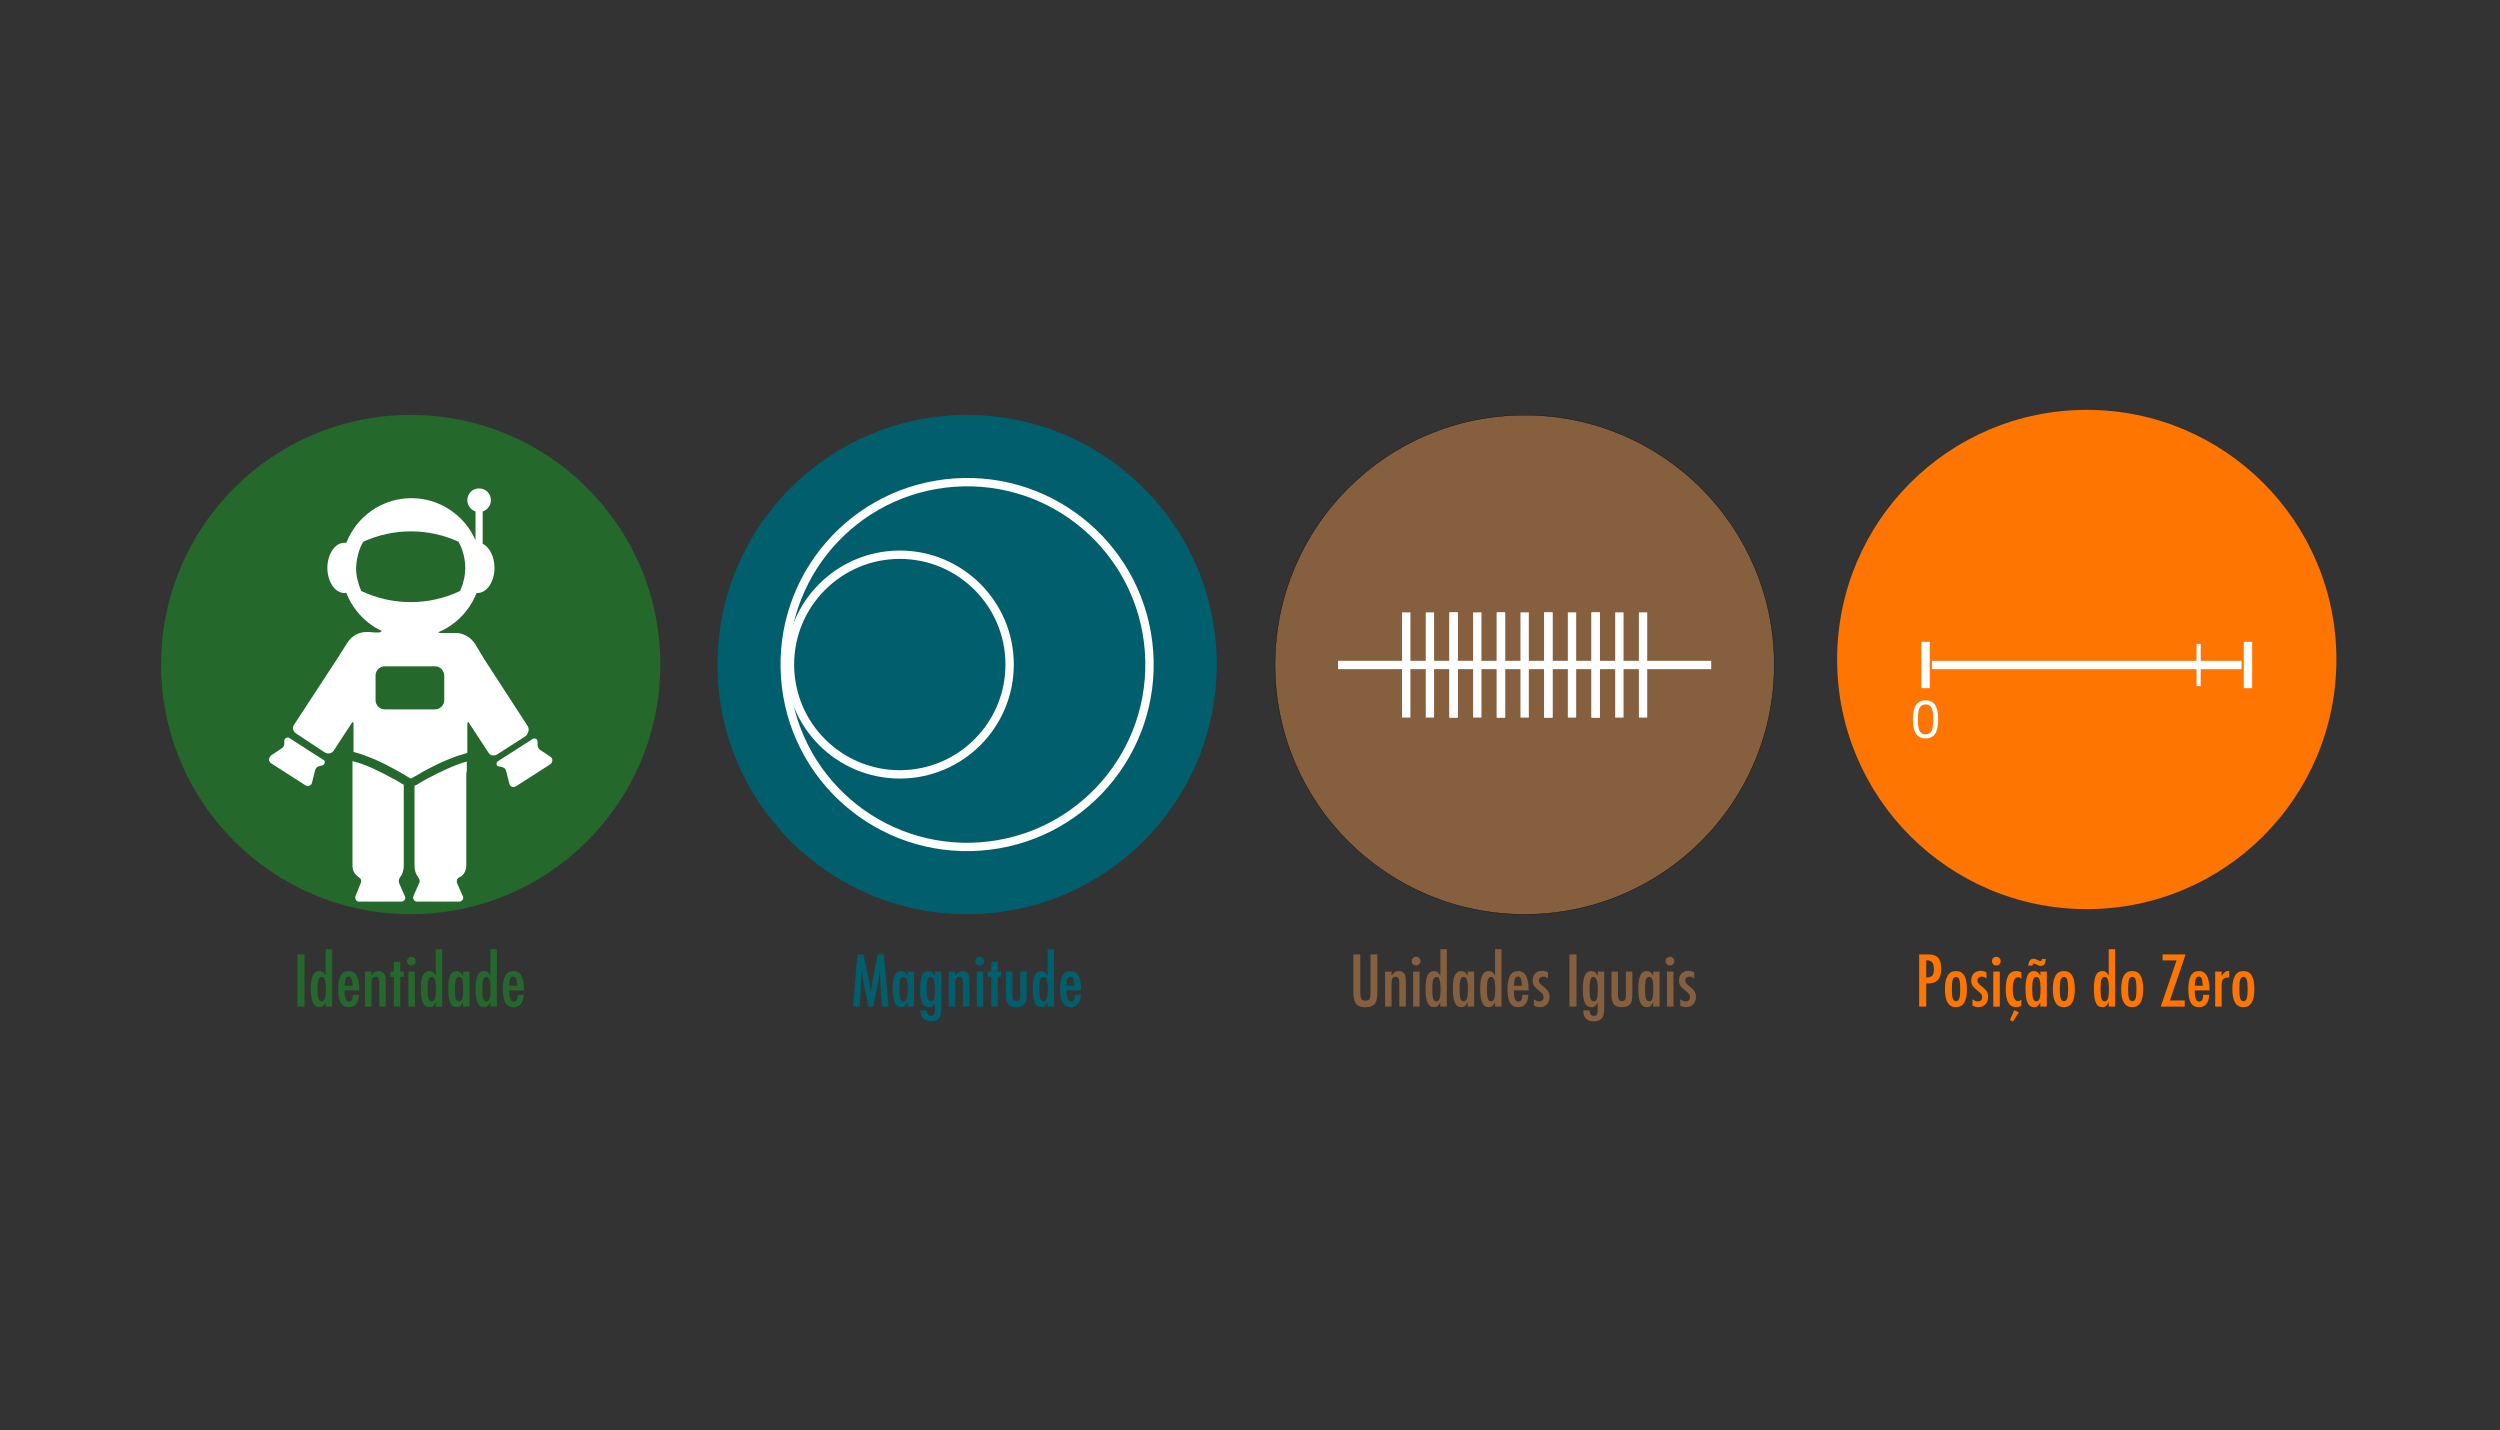 <?xml version="1.0" encoding="utf-8" ?>	<!-- Generator: Assembly 2.4 - http://assemblyapp.co -->	<svg version="1.1" xmlns="http://www.w3.org/2000/svg" xmlns:xlink="http://www.w3.org/1999/xlink" width="500.00" height="286.00" viewBox="0 0 500.0 286.0"><rect x="0" y="0" width="500.0" height="286.0" fill="#333333" stroke="none"/>		<g id="document" transform="scale(1.67 1.67) translate(149.549 85.714)">			<g>				<path d="M100.363,23.163 C116.884,23.163 130.258,9.789 130.258,-6.732 C130.258,-23.253 116.884,-36.627 100.363,-36.627 C83.842,-36.627 70.468,-23.253 70.468,-6.732 C70.468,9.789 83.842,23.163 100.363,23.163 Z " fill="#ff7502" fill-opacity="1.00" />				<path d="M-33.727,23.768 C-17.206,23.768 -3.832,10.394 -3.832,-6.127 C-3.832,-22.648 -17.206,-36.022 -33.727,-36.022 C-50.248,-36.022 -63.623,-22.648 -63.623,-6.127 C-63.623,10.394 -50.248,23.768 -33.727,23.768 Z " fill="#015e6c" fill-opacity="1.00" />				<path d="M-100.363,23.768 C-83.842,23.768 -70.468,10.394 -70.468,-6.127 C-70.468,-22.648 -83.842,-36.022 -100.363,-36.022 C-116.884,-36.022 -130.258,-22.648 -130.258,-6.127 C-130.258,10.394 -116.884,23.768 -100.363,23.768 Z " fill="#24682c" fill-opacity="1.00" />				<path d="M-86.339,1.267 L-91.557,-6.775 L-92.662,-8.617 C-93.153,-9.354 -93.951,-9.845 -94.811,-9.906 C-94.872,-9.906 -94.934,-9.906 -94.934,-9.906 L-96.837,-9.906 C-97.021,-9.906 -97.205,-10.09 -97.205,-10.274 L-97.205,-10.704 C-97.205,-10.766 -97.205,-10.827 -97.205,-10.888 L-103.774,-10.888 C-103.774,-10.888 -103.774,-10.888 -103.774,-10.827 L-103.774,-10.336 C-103.774,-10.152 -103.958,-9.968 -104.142,-9.968 L-104.634,-9.968 C-104.879,-9.968 -105.125,-10.029 -105.37,-10.029 C-105.432,-10.029 -105.554,-10.029 -105.616,-10.029 C-106.537,-10.029 -107.396,-9.599 -107.949,-8.74 L-109.115,-6.898 L-114.333,1.083 C-114.579,1.451 -114.456,1.881 -114.088,2.127 L-110.65,4.398 C-110.527,4.46 -110.404,4.521 -110.22,4.521 C-109.975,4.521 -109.729,4.398 -109.606,4.214 L-107.396,0.837 C-107.396,0.776 -107.335,0.776 -107.335,0.776 C-107.273,0.776 -107.212,0.837 -107.212,0.899 L-107.212,4.337 C-106.782,4.46 -106.291,4.582 -105.861,4.766 C-104.081,5.38 -102.239,6.424 -101.073,7.099 C-100.766,7.284 -100.52,7.468 -100.336,7.529 C-100.213,7.468 -100.029,7.345 -99.784,7.222 C-98.679,6.547 -96.714,5.503 -94.811,4.828 C-94.381,4.705 -93.951,4.582 -93.583,4.46 L-93.583,0.899 C-93.583,0.837 -93.522,0.776 -93.46,0.776 C-93.399,0.776 -93.399,0.776 -93.399,0.837 L-91.066,4.398 C-90.943,4.644 -90.698,4.766 -90.452,4.766 C-90.329,4.766 -90.145,4.705 -90.022,4.644 L-86.584,2.434 C-86.216,2.065 -86.155,1.574 -86.339,1.267 Z M-96.346,-1.864 C-96.346,-1.25 -96.837,-0.759 -97.451,-0.759 L-103.467,-0.759 C-104.081,-0.759 -104.572,-1.25 -104.572,-1.864 L-104.572,-4.811 C-104.572,-5.425 -104.081,-5.916 -103.467,-5.916 L-97.451,-5.916 C-96.837,-5.916 -96.346,-5.425 -96.346,-4.749 L-96.346,-1.864 Z M-106.966,21.588 C-107.089,21.895 -106.905,22.263 -106.537,22.263 L-101.503,22.263 C-101.134,22.263 -100.889,21.895 -101.073,21.588 L-101.748,20.053 C-101.81,19.869 -101.81,19.623 -101.687,19.439 L-101.625,19.316 C-101.318,18.948 -101.196,18.457 -101.196,17.966 L-101.196,8.573 L-101.196,8.266 C-101.318,8.204 -101.503,8.082 -101.625,8.02 C-101.932,7.836 -102.239,7.652 -102.608,7.468 C-103.958,6.731 -105.739,5.81 -107.335,5.442 L-107.335,6.485 L-107.335,7.652 L-107.335,8.327 L-107.335,17.966 C-107.335,18.457 -107.151,18.887 -106.782,19.194 L-106.475,19.439 C-106.291,19.562 -106.23,19.808 -106.353,20.053 L-106.966,21.588 Z M-94.258,19.194 C-93.89,18.887 -93.706,18.395 -93.706,17.966 L-93.706,8.389 L-93.706,7.713 L-93.706,6.854 C-93.644,6.731 -93.644,6.608 -93.644,6.485 L-93.644,5.503 L-93.706,5.503 C-95.241,5.933 -96.96,6.792 -98.249,7.468 C-98.617,7.652 -98.924,7.836 -99.231,8.02 C-99.477,8.204 -99.722,8.327 -99.906,8.389 L-99.906,8.573 L-99.906,17.966 C-99.906,18.457 -99.784,18.948 -99.477,19.316 L-99.415,19.439 C-99.293,19.623 -99.231,19.869 -99.354,20.053 L-100.029,21.588 C-100.152,21.895 -99.968,22.263 -99.599,22.263 L-94.565,22.263 C-94.197,22.263 -93.951,21.895 -94.136,21.588 L-94.811,20.053 C-94.872,19.869 -94.872,19.623 -94.688,19.439 L-94.258,19.194 Z M-83.576,4.951 L-84.865,4.091 C-85.05,3.968 -85.172,3.723 -85.172,3.477 L-85.172,3.109 C-85.172,2.925 -85.295,2.741 -85.479,2.741 C-85.602,2.679 -85.725,2.741 -85.786,2.802 L-89.9,5.442 C-90.022,5.503 -90.084,5.626 -90.084,5.749 C-90.084,5.872 -90.022,6.056 -89.838,6.056 L-89.347,6.179 C-89.101,6.24 -88.979,6.424 -88.917,6.67 L-88.549,8.143 C-88.487,8.511 -88.058,8.634 -87.751,8.45 L-83.638,5.81 C-83.331,5.565 -83.331,5.135 -83.576,4.951 Z M-117.096,5.687 L-112.983,8.327 C-112.676,8.511 -112.246,8.389 -112.185,8.02 L-111.816,6.547 C-111.755,6.301 -111.571,6.117 -111.387,6.056 L-110.896,5.933 C-110.711,5.872 -110.65,5.687 -110.65,5.503 C-110.65,5.442 -110.711,5.319 -110.773,5.319 L-114.886,2.679 C-114.947,2.618 -115.07,2.618 -115.132,2.618 C-115.316,2.618 -115.5,2.802 -115.5,2.986 L-115.5,3.354 C-115.5,3.6 -115.623,3.784 -115.807,3.907 L-117.096,4.766 C-117.403,5.073 -117.403,5.503 -117.096,5.687 Z M-108.317,-14.695 C-108.256,-14.695 -108.133,-14.695 -108.071,-14.695 C-106.844,-11.564 -103.835,-9.354 -100.275,-9.354 C-96.714,-9.354 -93.706,-11.564 -92.478,-14.695 C-92.417,-14.695 -92.417,-14.695 -92.355,-14.695 C-91.25,-14.695 -90.329,-16.045 -90.329,-17.703 C-90.329,-19.053 -90.943,-20.22 -91.741,-20.588 L-91.741,-24.456 C-91.189,-24.64 -90.759,-25.193 -90.759,-25.807 C-90.759,-26.605 -91.373,-27.219 -92.171,-27.219 C-92.969,-27.219 -93.583,-26.605 -93.583,-25.807 C-93.583,-25.193 -93.153,-24.64 -92.601,-24.456 L-92.601,-21.018 C-93.89,-23.965 -96.837,-26.052 -100.275,-26.052 C-103.835,-26.052 -106.844,-23.842 -108.071,-20.711 C-108.133,-20.711 -108.256,-20.711 -108.317,-20.711 C-109.422,-20.711 -110.343,-19.36 -110.343,-17.703 C-110.343,-16.045 -109.422,-14.695 -108.317,-14.695 Z M-106.046,-20.834 C-102.423,-22.491 -98.249,-22.491 -94.627,-20.834 C-94.136,-19.913 -93.829,-18.808 -93.829,-17.703 C-93.829,-16.721 -94.074,-15.8 -94.442,-14.94 C-98.187,-13.16 -102.546,-13.16 -106.291,-14.94 C-106.659,-15.8 -106.905,-16.721 -106.905,-17.703 C-106.844,-18.808 -106.598,-19.913 -106.046,-20.834 Z " fill="#ffffff" fill-opacity="1.00" />				<path d="M33.043,23.794 C49.564,23.794 62.938,10.42 62.938,-6.101 C62.938,-22.622 49.564,-35.996 33.043,-35.996 C16.522,-35.996 3.148,-22.622 3.148,-6.101 C3.148,10.42 16.522,23.794 33.043,23.794 Z " fill="#865f3e" fill-opacity="1.00" stroke-width="0.04" stroke="#000000" stroke-linecap="square" stroke-linejoin="miter" />				<path d="M-32.179,15.662 C-20.138,14.806 -11.083,4.366 -11.939,-7.675 C-12.794,-19.717 -23.235,-28.772 -35.276,-27.916 C-47.317,-27.06 -56.372,-16.62 -55.516,-4.579 C-54.661,7.463 -44.22,16.517 -32.179,15.662 Z " fill="none" stroke-width="1.00" stroke="#ffffff" stroke-linecap="square" stroke-linejoin="miter" />				<path d="M-28.636,-6.127 C-28.636,-13.391 -34.525,-19.28 -41.789,-19.28 C-49.053,-19.28 -54.942,-13.391 -54.942,-6.127 C-54.942,1.137 -49.053,7.026 -41.789,7.026 C-34.525,7.026 -28.636,1.137 -28.636,-6.127 Z " fill="none" stroke-width="1.00" stroke="#ffffff" stroke-linecap="square" stroke-linejoin="miter" />				<path d="M11.198,-6.075 L54.888,-6.075 " fill="none" stroke-width="1.00" stroke="#ffffff" stroke-linecap="square" stroke-linejoin="miter" />				<path d="M30.207,-11.875 L30.207,-0.276 M33.043,-11.875 L33.043,-0.276 M35.879,-11.875 L35.879,-0.276 " fill="none" stroke-width="1.00" stroke="#ffffff" stroke-linecap="square" stroke-linejoin="miter" />				<path d="M35.879,-11.875 L35.879,-0.276 M38.716,-11.875 L38.716,-0.276 M41.552,-11.875 L41.552,-0.276 " fill="none" stroke-width="1.00" stroke="#ffffff" stroke-linecap="square" stroke-linejoin="miter" />				<path d="M24.535,-11.875 L24.535,-0.276 M27.371,-11.875 L27.371,-0.276 M30.207,-11.875 L30.207,-0.276 " fill="none" stroke-width="1.00" stroke="#ffffff" stroke-linecap="square" stroke-linejoin="miter" />				<path d="M18.862,-11.875 L18.862,-0.276 M21.698,-11.875 L21.698,-0.276 M24.535,-11.875 L24.535,-0.276 " fill="none" stroke-width="1.00" stroke="#ffffff" stroke-linecap="square" stroke-linejoin="miter" />				<path d="M41.552,-11.875 L41.552,-0.276 M44.388,-11.875 L44.388,-0.276 M47.224,-11.875 L47.224,-0.276 " fill="none" stroke-width="1.00" stroke="#ffffff" stroke-linecap="square" stroke-linejoin="miter" />				<path d="M82.317,-6.073 L118.408,-6.073 " fill="none" stroke-width="1.00" stroke="#ffffff" stroke-linecap="square" stroke-linejoin="miter" />				<path d="M79.543,0.444 C79.543,1.206 79.664,1.776 79.906,2.153 C80.148,2.53 80.531,2.719 81.056,2.719 C81.576,2.719 81.958,2.533 82.203,2.162 C82.447,1.79 82.57,1.216 82.57,0.438 C82.57,-0.334 82.449,-0.906 82.207,-1.278 C81.965,-1.65 81.581,-1.837 81.056,-1.837 C80.539,-1.837 80.157,-1.653 79.912,-1.286 C79.666,-0.918 79.543,-0.342 79.543,0.444 Z M80.316,-0.89 C80.382,-1.045 80.476,-1.161 80.598,-1.237 C80.719,-1.313 80.872,-1.352 81.056,-1.352 C81.252,-1.352 81.409,-1.312 81.528,-1.231 C81.647,-1.151 81.738,-1.034 81.803,-0.881 C81.873,-0.719 81.919,-0.535 81.941,-0.329 C81.963,-0.123 81.973,0.132 81.973,0.438 C81.973,0.716 81.961,0.972 81.936,1.205 C81.912,1.438 81.867,1.627 81.8,1.772 C81.729,1.927 81.634,2.043 81.513,2.119 C81.393,2.196 81.24,2.234 81.056,2.234 C80.87,2.234 80.718,2.196 80.599,2.119 C80.481,2.043 80.387,1.929 80.319,1.778 C80.248,1.625 80.201,1.439 80.176,1.22 C80.152,1 80.139,0.742 80.139,0.444 C80.139,0.142 80.152,-0.116 80.176,-0.33 C80.201,-0.545 80.247,-0.732 80.316,-0.89 Z " fill="#ffffff" fill-opacity="1.00" />				<path d="M81.056,-8.353 L81.056,-3.798 " fill="none" stroke-width="1.00" stroke="#ffffff" stroke-linecap="square" stroke-linejoin="miter" />				<path d="M119.669,-8.353 L119.669,-3.798 " fill="none" stroke-width="1.00" stroke="#ffffff" stroke-linecap="square" stroke-linejoin="miter" />				<path d="M113.758,-8.351 L113.758,-3.795 " fill="none" stroke-width="0.50" stroke="#ffffff" stroke-linecap="square" stroke-linejoin="miter" />				<g>					<path d="M-113.926,34.841 L-113.083,34.841 L-113.083,28.588 L-113.926,28.588 L-113.926,34.841 Z M-110.544,27.96 L-110.544,31.123 C-110.598,31.02 -110.653,30.934 -110.71,30.864 C-110.767,30.794 -110.822,30.74 -110.876,30.702 C-110.987,30.621 -111.127,30.58 -111.297,30.58 C-111.475,30.58 -111.629,30.622 -111.759,30.704 C-111.889,30.786 -111.994,30.914 -112.077,31.087 C-112.159,31.259 -112.221,31.479 -112.261,31.747 C-112.302,32.014 -112.322,32.331 -112.322,32.698 C-112.322,33.46 -112.241,34.018 -112.079,34.373 C-111.917,34.728 -111.663,34.906 -111.317,34.906 C-111.134,34.906 -110.987,34.862 -110.876,34.776 C-110.765,34.69 -110.655,34.532 -110.544,34.302 L-110.544,34.841 L-109.77,34.841 L-109.77,27.96 L-110.544,27.96 Z M-111.52,32.727 C-111.52,32.179 -111.482,31.805 -111.407,31.605 C-111.328,31.389 -111.197,31.281 -111.014,31.281 C-110.841,31.281 -110.715,31.394 -110.637,31.621 C-110.559,31.864 -110.52,32.239 -110.52,32.747 C-110.52,33.252 -110.559,33.626 -110.637,33.869 C-110.715,34.096 -110.841,34.209 -111.014,34.209 C-111.203,34.209 -111.335,34.1 -111.411,33.881 C-111.484,33.662 -111.52,33.278 -111.52,32.727 Z M-107.272,33.427 C-107.272,33.97 -107.434,34.241 -107.758,34.241 C-108.114,34.241 -108.292,33.793 -108.292,32.897 L-106.522,32.897 L-106.522,32.8 C-106.522,31.32 -106.942,30.58 -107.782,30.58 C-108.214,30.58 -108.533,30.759 -108.74,31.115 C-108.946,31.471 -109.05,32.019 -109.05,32.759 C-109.05,33.132 -109.025,33.453 -108.975,33.723 C-108.925,33.993 -108.847,34.216 -108.742,34.391 C-108.637,34.567 -108.504,34.696 -108.343,34.78 C-108.182,34.864 -107.99,34.906 -107.766,34.906 C-107.013,34.906 -106.608,34.413 -106.551,33.427 L-107.272,33.427 Z M-108.292,32.338 C-108.26,31.898 -108.21,31.609 -108.142,31.471 C-108.075,31.317 -107.962,31.24 -107.802,31.24 C-107.646,31.24 -107.532,31.317 -107.462,31.471 C-107.395,31.609 -107.345,31.898 -107.312,32.338 L-108.292,32.338 Z M-105.834,34.841 L-105.06,34.841 L-105.06,32.131 C-105.06,31.969 -105.052,31.833 -105.034,31.722 C-105.017,31.612 -104.989,31.522 -104.951,31.453 C-104.913,31.384 -104.864,31.334 -104.803,31.303 C-104.743,31.272 -104.668,31.257 -104.579,31.257 C-104.414,31.257 -104.298,31.316 -104.23,31.435 C-104.163,31.554 -104.129,31.755 -104.129,32.038 L-104.125,34.841 L-103.351,34.841 L-103.351,31.86 C-103.351,31.425 -103.392,31.132 -103.473,30.981 C-103.619,30.714 -103.862,30.58 -104.202,30.58 C-104.553,30.58 -104.839,30.764 -105.06,31.131 L-105.06,30.649 L-105.834,30.649 L-105.834,34.841 Z M-102.384,30.649 L-102.809,30.649 L-102.809,31.265 L-102.384,31.265 L-102.384,34.841 L-101.61,34.841 L-101.61,31.265 L-101.189,31.265 L-101.189,30.649 L-101.61,30.649 L-101.61,29.475 L-102.384,29.475 L-102.384,30.649 Z M-100.634,34.841 L-99.856,34.841 L-99.856,30.649 L-100.634,30.649 L-100.634,34.841 Z M-100.27,28.867 C-100.41,28.867 -100.535,28.919 -100.646,29.021 C-100.749,29.124 -100.8,29.245 -100.8,29.386 C-100.8,29.537 -100.75,29.662 -100.65,29.762 C-100.548,29.865 -100.423,29.916 -100.278,29.916 C-100.132,29.916 -100.008,29.865 -99.905,29.762 C-99.802,29.66 -99.751,29.535 -99.751,29.39 C-99.751,29.247 -99.802,29.124 -99.905,29.021 C-100.008,28.919 -100.129,28.867 -100.27,28.867 Z M-97.366,27.96 L-97.366,31.123 C-97.42,31.02 -97.475,30.934 -97.532,30.864 C-97.588,30.794 -97.644,30.74 -97.698,30.702 C-97.809,30.621 -97.949,30.58 -98.119,30.58 C-98.297,30.58 -98.451,30.622 -98.581,30.704 C-98.71,30.786 -98.816,30.914 -98.899,31.087 C-98.981,31.259 -99.042,31.479 -99.083,31.747 C-99.123,32.014 -99.144,32.331 -99.144,32.698 C-99.144,33.46 -99.063,34.018 -98.901,34.373 C-98.739,34.728 -98.485,34.906 -98.139,34.906 C-97.956,34.906 -97.809,34.862 -97.698,34.776 C-97.587,34.69 -97.477,34.532 -97.366,34.302 L-97.366,34.841 L-96.592,34.841 L-96.592,27.96 L-97.366,27.96 Z M-98.342,32.727 C-98.342,32.179 -98.304,31.805 -98.228,31.605 C-98.15,31.389 -98.019,31.281 -97.836,31.281 C-97.663,31.281 -97.537,31.394 -97.459,31.621 C-97.381,31.864 -97.341,32.239 -97.341,32.747 C-97.341,33.252 -97.381,33.626 -97.459,33.869 C-97.537,34.096 -97.663,34.209 -97.836,34.209 C-98.025,34.209 -98.157,34.1 -98.232,33.881 C-98.305,33.662 -98.342,33.278 -98.342,32.727 Z M-94.094,30.649 L-94.094,31.123 C-94.288,30.761 -94.544,30.58 -94.863,30.58 C-95.211,30.58 -95.466,30.751 -95.628,31.093 C-95.79,31.434 -95.871,31.968 -95.871,32.694 C-95.871,33.456 -95.79,34.015 -95.628,34.371 C-95.466,34.727 -95.211,34.906 -94.863,34.906 C-94.682,34.906 -94.536,34.862 -94.426,34.776 C-94.315,34.69 -94.204,34.532 -94.094,34.302 L-94.094,34.841 L-93.32,34.841 L-93.32,30.649 L-94.094,30.649 Z M-95.07,32.727 C-95.07,32.179 -95.032,31.805 -94.956,31.605 C-94.878,31.389 -94.747,31.281 -94.563,31.281 C-94.391,31.281 -94.265,31.394 -94.187,31.621 C-94.108,31.864 -94.069,32.239 -94.069,32.747 C-94.069,33.252 -94.108,33.626 -94.187,33.869 C-94.265,34.096 -94.391,34.209 -94.563,34.209 C-94.752,34.209 -94.885,34.1 -94.96,33.881 C-95.033,33.662 -95.07,33.278 -95.07,32.727 Z M-90.821,27.96 L-90.821,31.123 C-90.875,31.02 -90.931,30.934 -90.987,30.864 C-91.044,30.794 -91.099,30.74 -91.153,30.702 C-91.264,30.621 -91.404,30.58 -91.575,30.58 C-91.753,30.58 -91.907,30.622 -92.036,30.704 C-92.166,30.786 -92.272,30.914 -92.354,31.087 C-92.436,31.259 -92.498,31.479 -92.538,31.747 C-92.579,32.014 -92.599,32.331 -92.599,32.698 C-92.599,33.46 -92.518,34.018 -92.356,34.373 C-92.194,34.728 -91.94,34.906 -91.595,34.906 C-91.411,34.906 -91.264,34.862 -91.153,34.776 C-91.043,34.69 -90.932,34.532 -90.821,34.302 L-90.821,34.841 L-90.048,34.841 L-90.048,27.96 L-90.821,27.96 Z M-91.797,32.727 C-91.797,32.179 -91.759,31.805 -91.684,31.605 C-91.606,31.389 -91.475,31.281 -91.291,31.281 C-91.118,31.281 -90.993,31.394 -90.914,31.621 C-90.836,31.864 -90.797,32.239 -90.797,32.747 C-90.797,33.252 -90.836,33.626 -90.914,33.869 C-90.993,34.096 -91.118,34.209 -91.291,34.209 C-91.48,34.209 -91.612,34.1 -91.688,33.881 C-91.761,33.662 -91.797,33.278 -91.797,32.727 Z M-87.549,33.427 C-87.549,33.97 -87.711,34.241 -88.035,34.241 C-88.391,34.241 -88.57,33.793 -88.57,32.897 L-86.8,32.897 L-86.8,32.8 C-86.8,31.32 -87.22,30.58 -88.059,30.58 C-88.491,30.58 -88.811,30.759 -89.017,31.115 C-89.224,31.471 -89.327,32.019 -89.327,32.759 C-89.327,33.132 -89.302,33.453 -89.252,33.723 C-89.202,33.993 -89.124,34.216 -89.019,34.391 C-88.914,34.567 -88.781,34.696 -88.62,34.78 C-88.46,34.864 -88.267,34.906 -88.043,34.906 C-87.29,34.906 -86.885,34.413 -86.828,33.427 L-87.549,33.427 Z M-88.57,32.338 C-88.537,31.898 -88.487,31.609 -88.42,31.471 C-88.352,31.317 -88.239,31.24 -88.079,31.24 C-87.923,31.24 -87.809,31.317 -87.739,31.471 C-87.672,31.609 -87.622,31.898 -87.59,32.338 L-88.57,32.338 Z " fill="#24682c" fill-opacity="1.00" />					<path d="M-47.383,34.841 L-46.59,34.841 L-46.347,30.532 C-46.304,30.883 -46.256,31.218 -46.203,31.538 C-46.15,31.858 -46.09,32.173 -46.023,32.484 L-45.529,34.841 L-44.962,34.841 L-44.435,32.111 L-44.395,31.896 L-44.289,31.326 C-44.276,31.25 -44.26,31.157 -44.243,31.046 C-44.225,30.935 -44.206,30.806 -44.184,30.657 L-44.164,30.532 C-44.161,30.561 -44.159,30.585 -44.158,30.603 C-44.157,30.62 -44.156,30.632 -44.156,30.637 L-44.136,31.407 L-44.099,32.245 C-44.099,32.296 -44.097,32.361 -44.093,32.439 C-44.089,32.517 -44.084,32.611 -44.079,32.719 L-43.937,34.841 L-43.131,34.841 L-43.706,28.588 L-44.435,28.588 L-44.925,31.095 L-45.018,31.544 L-45.124,32.224 L-45.241,32.941 C-45.244,32.952 -45.247,32.97 -45.249,32.996 C-45.252,33.022 -45.256,33.057 -45.261,33.103 C-45.307,32.752 -45.358,32.417 -45.413,32.097 C-45.469,31.777 -45.53,31.458 -45.597,31.139 L-46.148,28.588 L-46.869,28.588 L-47.383,34.841 Z M-40.859,30.649 L-40.859,31.123 C-41.054,30.761 -41.31,30.58 -41.629,30.58 C-41.977,30.58 -42.232,30.751 -42.394,31.093 C-42.556,31.434 -42.637,31.968 -42.637,32.694 C-42.637,33.456 -42.556,34.015 -42.394,34.371 C-42.232,34.727 -41.977,34.906 -41.629,34.906 C-41.448,34.906 -41.302,34.862 -41.191,34.776 C-41.081,34.69 -40.97,34.532 -40.859,34.302 L-40.859,34.841 L-40.086,34.841 L-40.086,30.649 L-40.859,30.649 Z M-41.835,32.727 C-41.835,32.179 -41.797,31.805 -41.722,31.605 C-41.644,31.389 -41.513,31.281 -41.329,31.281 C-41.156,31.281 -41.031,31.394 -40.952,31.621 C-40.874,31.864 -40.835,32.239 -40.835,32.747 C-40.835,33.252 -40.874,33.626 -40.952,33.869 C-41.031,34.096 -41.156,34.209 -41.329,34.209 C-41.518,34.209 -41.65,34.1 -41.726,33.881 C-41.799,33.662 -41.835,33.278 -41.835,32.727 Z M-37.583,31.151 C-37.702,30.938 -37.815,30.79 -37.923,30.706 C-38.031,30.622 -38.172,30.58 -38.344,30.58 C-38.709,30.58 -38.969,30.754 -39.126,31.103 C-39.285,31.467 -39.365,32.033 -39.365,32.8 C-39.365,33.523 -39.282,34.055 -39.116,34.395 C-38.95,34.735 -38.691,34.906 -38.34,34.906 C-38,34.906 -37.748,34.714 -37.583,34.331 L-37.583,35.136 C-37.583,35.458 -37.617,35.672 -37.684,35.78 C-37.749,35.894 -37.872,35.95 -38.053,35.95 C-38.385,35.95 -38.551,35.728 -38.551,35.282 L-39.3,35.282 L-39.304,35.412 C-39.304,35.776 -39.196,36.066 -38.98,36.282 C-38.767,36.496 -38.472,36.602 -38.097,36.602 C-37.528,36.602 -37.148,36.419 -36.959,36.052 C-36.857,35.852 -36.805,35.493 -36.805,34.974 L-36.805,30.649 L-37.583,30.649 L-37.583,31.151 Z M-37.571,32.783 C-37.571,33.337 -37.605,33.709 -37.672,33.901 C-37.739,34.106 -37.862,34.209 -38.041,34.209 C-38.23,34.209 -38.364,34.094 -38.446,33.865 C-38.524,33.616 -38.563,33.229 -38.563,32.702 C-38.563,32.206 -38.525,31.845 -38.45,31.619 C-38.374,31.394 -38.254,31.281 -38.089,31.281 C-37.743,31.281 -37.571,31.782 -37.571,32.783 Z M-35.931,34.841 L-35.157,34.841 L-35.157,32.131 C-35.157,31.969 -35.148,31.833 -35.131,31.722 C-35.113,31.612 -35.086,31.522 -35.048,31.453 C-35.01,31.384 -34.961,31.334 -34.9,31.303 C-34.839,31.272 -34.764,31.257 -34.675,31.257 C-34.51,31.257 -34.394,31.316 -34.327,31.435 C-34.259,31.554 -34.226,31.755 -34.226,32.038 L-34.221,34.841 L-33.448,34.841 L-33.448,31.86 C-33.448,31.425 -33.489,31.132 -33.569,30.981 C-33.715,30.714 -33.958,30.58 -34.298,30.58 C-34.65,30.58 -34.936,30.764 -35.157,31.131 L-35.157,30.649 L-35.931,30.649 L-35.931,34.841 Z M-32.573,34.841 L-31.796,34.841 L-31.796,30.649 L-32.573,30.649 L-32.573,34.841 Z M-32.209,28.867 C-32.349,28.867 -32.475,28.919 -32.585,29.021 C-32.688,29.124 -32.739,29.245 -32.739,29.386 C-32.739,29.537 -32.689,29.662 -32.589,29.762 C-32.487,29.865 -32.363,29.916 -32.217,29.916 C-32.071,29.916 -31.947,29.865 -31.844,29.762 C-31.742,29.66 -31.69,29.535 -31.69,29.39 C-31.69,29.247 -31.742,29.124 -31.844,29.021 C-31.947,28.919 -32.068,28.867 -32.209,28.867 Z M-30.832,30.649 L-31.257,30.649 L-31.257,31.265 L-30.832,31.265 L-30.832,34.841 L-30.058,34.841 L-30.058,31.265 L-29.637,31.265 L-29.637,30.649 L-30.058,30.649 L-30.058,29.475 L-30.832,29.475 L-30.832,30.649 Z M-29.082,33.419 C-29.082,33.954 -28.988,34.336 -28.799,34.565 C-28.61,34.792 -28.291,34.906 -27.843,34.906 C-27.273,34.906 -26.898,34.714 -26.717,34.331 C-26.631,34.133 -26.588,33.742 -26.588,33.156 L-26.588,30.649 L-27.361,30.649 L-27.361,33.156 L-27.361,33.492 C-27.361,33.746 -27.396,33.924 -27.466,34.027 C-27.537,34.124 -27.659,34.172 -27.835,34.172 C-28.002,34.172 -28.122,34.117 -28.193,34.007 C-28.265,33.896 -28.303,33.711 -28.309,33.452 L-28.309,30.649 L-29.082,30.649 L-29.082,33.419 Z M-24.093,27.96 L-24.093,31.123 C-24.147,31.02 -24.202,30.934 -24.259,30.864 C-24.316,30.794 -24.371,30.74 -24.425,30.702 C-24.536,30.621 -24.676,30.58 -24.846,30.58 C-25.024,30.58 -25.178,30.622 -25.308,30.704 C-25.437,30.786 -25.543,30.914 -25.626,31.087 C-25.708,31.259 -25.77,31.479 -25.81,31.747 C-25.851,32.014 -25.871,32.331 -25.871,32.698 C-25.871,33.46 -25.79,34.018 -25.628,34.373 C-25.466,34.728 -25.212,34.906 -24.866,34.906 C-24.683,34.906 -24.536,34.862 -24.425,34.776 C-24.314,34.69 -24.204,34.532 -24.093,34.302 L-24.093,34.841 L-23.319,34.841 L-23.319,27.96 L-24.093,27.96 Z M-25.069,32.727 C-25.069,32.179 -25.031,31.805 -24.956,31.605 C-24.877,31.389 -24.746,31.281 -24.563,31.281 C-24.39,31.281 -24.264,31.394 -24.186,31.621 C-24.108,31.864 -24.069,32.239 -24.069,32.747 C-24.069,33.252 -24.108,33.626 -24.186,33.869 C-24.264,34.096 -24.39,34.209 -24.563,34.209 C-24.752,34.209 -24.884,34.1 -24.959,33.881 C-25.032,33.662 -25.069,33.278 -25.069,32.727 Z M-20.821,33.427 C-20.821,33.97 -20.983,34.241 -21.307,34.241 C-21.663,34.241 -21.841,33.793 -21.841,32.897 L-20.071,32.897 L-20.071,32.8 C-20.071,31.32 -20.491,30.58 -21.331,30.58 C-21.763,30.58 -22.082,30.759 -22.289,31.115 C-22.495,31.471 -22.599,32.019 -22.599,32.759 C-22.599,33.132 -22.573,33.453 -22.524,33.723 C-22.474,33.993 -22.396,34.216 -22.291,34.391 C-22.185,34.567 -22.052,34.696 -21.892,34.78 C-21.731,34.864 -21.539,34.906 -21.315,34.906 C-20.561,34.906 -20.156,34.413 -20.1,33.427 L-20.821,33.427 Z M-21.841,32.338 C-21.809,31.898 -21.759,31.609 -21.691,31.471 C-21.624,31.317 -21.51,31.24 -21.351,31.24 C-21.195,31.24 -21.081,31.317 -21.011,31.471 C-20.943,31.609 -20.893,31.898 -20.861,32.338 L-21.841,32.338 Z " fill="#015e6c" fill-opacity="1.00" />					<path d="M12.533,33.006 C12.533,33.689 12.612,34.151 12.772,34.391 C13.001,34.742 13.397,34.918 13.958,34.918 C14.469,34.918 14.848,34.781 15.096,34.509 C15.304,34.268 15.408,33.808 15.408,33.128 L15.408,28.588 L14.582,28.588 L14.582,33.128 C14.582,33.533 14.541,33.801 14.46,33.934 C14.382,34.063 14.22,34.128 13.975,34.128 C13.729,34.128 13.564,34.054 13.48,33.905 C13.399,33.757 13.359,33.457 13.359,33.006 L13.359,28.588 L12.533,28.588 L12.533,33.006 Z M16.328,34.841 L17.101,34.841 L17.101,32.131 C17.101,31.969 17.11,31.833 17.127,31.722 C17.145,31.612 17.173,31.522 17.21,31.453 C17.248,31.384 17.297,31.334 17.358,31.303 C17.419,31.272 17.494,31.257 17.583,31.257 C17.748,31.257 17.864,31.316 17.931,31.435 C17.999,31.554 18.032,31.755 18.032,32.038 L18.037,34.841 L18.81,34.841 L18.81,31.86 C18.81,31.425 18.77,31.132 18.689,30.981 C18.543,30.714 18.3,30.58 17.96,30.58 C17.609,30.58 17.322,30.764 17.101,31.131 L17.101,30.649 L16.328,30.649 L16.328,34.841 Z M19.685,34.841 L20.462,34.841 L20.462,30.649 L19.685,30.649 L19.685,34.841 Z M20.049,28.867 C19.909,28.867 19.783,28.919 19.673,29.021 C19.57,29.124 19.519,29.245 19.519,29.386 C19.519,29.537 19.569,29.662 19.669,29.762 C19.771,29.865 19.895,29.916 20.041,29.916 C20.187,29.916 20.311,29.865 20.414,29.762 C20.516,29.66 20.568,29.535 20.568,29.39 C20.568,29.247 20.516,29.124 20.414,29.021 C20.311,28.919 20.19,28.867 20.049,28.867 Z M22.953,27.96 L22.953,31.123 C22.899,31.02 22.844,30.934 22.787,30.864 C22.73,30.794 22.675,30.74 22.621,30.702 C22.51,30.621 22.37,30.58 22.2,30.58 C22.022,30.58 21.868,30.622 21.738,30.704 C21.608,30.786 21.503,30.914 21.42,31.087 C21.338,31.259 21.276,31.479 21.236,31.747 C21.195,32.014 21.175,32.331 21.175,32.698 C21.175,33.46 21.256,34.018 21.418,34.373 C21.58,34.728 21.834,34.906 22.18,34.906 C22.363,34.906 22.51,34.862 22.621,34.776 C22.732,34.69 22.842,34.532 22.953,34.302 L22.953,34.841 L23.727,34.841 L23.727,27.96 L22.953,27.96 Z M21.977,32.727 C21.977,32.179 22.015,31.805 22.09,31.605 C22.169,31.389 22.3,31.281 22.483,31.281 C22.656,31.281 22.782,31.394 22.86,31.621 C22.938,31.864 22.977,32.239 22.977,32.747 C22.977,33.252 22.938,33.626 22.86,33.869 C22.782,34.096 22.656,34.209 22.483,34.209 C22.294,34.209 22.162,34.1 22.086,33.881 C22.014,33.662 21.977,33.278 21.977,32.727 Z M26.225,30.649 L26.225,31.123 C26.031,30.761 25.774,30.58 25.456,30.58 C25.108,30.58 24.852,30.751 24.69,31.093 C24.528,31.434 24.447,31.968 24.447,32.694 C24.447,33.456 24.528,34.015 24.69,34.371 C24.852,34.727 25.108,34.906 25.456,34.906 C25.637,34.906 25.782,34.862 25.893,34.776 C26.004,34.69 26.115,34.532 26.225,34.302 L26.225,34.841 L26.999,34.841 L26.999,30.649 L26.225,30.649 Z M25.249,32.727 C25.249,32.179 25.287,31.805 25.363,31.605 C25.441,31.389 25.572,31.281 25.756,31.281 C25.928,31.281 26.054,31.394 26.132,31.621 C26.21,31.864 26.25,32.239 26.25,32.747 C26.25,33.252 26.21,33.626 26.132,33.869 C26.054,34.096 25.928,34.209 25.756,34.209 C25.567,34.209 25.434,34.1 25.359,33.881 C25.286,33.662 25.249,33.278 25.249,32.727 Z M29.498,27.96 L29.498,31.123 C29.444,31.02 29.388,30.934 29.331,30.864 C29.275,30.794 29.22,30.74 29.166,30.702 C29.055,30.621 28.914,30.58 28.744,30.58 C28.566,30.58 28.412,30.622 28.283,30.704 C28.153,30.786 28.047,30.914 27.965,31.087 C27.882,31.259 27.821,31.479 27.78,31.747 C27.74,32.014 27.72,32.331 27.72,32.698 C27.72,33.46 27.801,34.018 27.963,34.373 C28.125,34.728 28.378,34.906 28.724,34.906 C28.908,34.906 29.055,34.862 29.166,34.776 C29.276,34.69 29.387,34.532 29.498,34.302 L29.498,34.841 L30.271,34.841 L30.271,27.96 L29.498,27.96 Z M28.522,32.727 C28.522,32.179 28.559,31.805 28.635,31.605 C28.713,31.389 28.844,31.281 29.028,31.281 C29.201,31.281 29.326,31.394 29.404,31.621 C29.483,31.864 29.522,32.239 29.522,32.747 C29.522,33.252 29.483,33.626 29.404,33.869 C29.326,34.096 29.201,34.209 29.028,34.209 C28.839,34.209 28.706,34.1 28.631,33.881 C28.558,33.662 28.522,33.278 28.522,32.727 Z M32.77,33.427 C32.77,33.97 32.608,34.241 32.284,34.241 C31.927,34.241 31.749,33.793 31.749,32.897 L33.519,32.897 L33.519,32.8 C33.519,31.32 33.099,30.58 32.26,30.58 C31.828,30.58 31.508,30.759 31.302,31.115 C31.095,31.471 30.992,32.019 30.992,32.759 C30.992,33.132 31.017,33.453 31.067,33.723 C31.117,33.993 31.195,34.216 31.3,34.391 C31.405,34.567 31.538,34.696 31.699,34.78 C31.859,34.864 32.052,34.906 32.276,34.906 C33.029,34.906 33.434,34.413 33.491,33.427 L32.77,33.427 Z M31.749,32.338 C31.782,31.898 31.832,31.609 31.899,31.471 C31.967,31.317 32.08,31.24 32.239,31.24 C32.396,31.24 32.509,31.317 32.58,31.471 C32.647,31.609 32.697,31.898 32.729,32.338 L31.749,32.338 Z M35.828,30.734 C35.603,30.613 35.373,30.552 35.135,30.552 C34.797,30.552 34.523,30.659 34.313,30.872 C34.105,31.088 34.001,31.365 34.001,31.702 C34.001,31.953 34.058,32.168 34.171,32.346 C34.287,32.519 34.509,32.732 34.835,32.986 C34.93,33.062 35.009,33.13 35.074,33.19 C35.139,33.251 35.186,33.304 35.216,33.35 C35.281,33.445 35.313,33.557 35.313,33.687 C35.313,34.035 35.136,34.209 34.783,34.209 C34.583,34.209 34.371,34.125 34.147,33.958 L34.147,34.707 C34.376,34.839 34.603,34.906 34.827,34.906 C35.192,34.906 35.482,34.794 35.698,34.569 C35.917,34.343 36.026,34.042 36.026,33.666 C36.026,33.407 35.973,33.193 35.868,33.022 C35.817,32.936 35.742,32.844 35.645,32.747 C35.548,32.65 35.427,32.544 35.281,32.431 C34.919,32.156 34.738,31.918 34.738,31.718 C34.738,31.654 34.751,31.592 34.777,31.534 C34.802,31.476 34.837,31.426 34.882,31.384 C34.926,31.342 34.978,31.309 35.038,31.285 C35.097,31.261 35.162,31.248 35.232,31.248 C35.44,31.248 35.639,31.319 35.828,31.459 L35.828,30.734 Z M38.407,34.841 L39.25,34.841 L39.25,28.588 L38.407,28.588 L38.407,34.841 Z M41.793,31.151 C41.674,30.938 41.561,30.79 41.453,30.706 C41.345,30.622 41.204,30.58 41.032,30.58 C40.667,30.58 40.407,30.754 40.25,31.103 C40.091,31.467 40.011,32.033 40.011,32.8 C40.011,33.523 40.094,34.055 40.26,34.395 C40.426,34.735 40.685,34.906 41.036,34.906 C41.376,34.906 41.628,34.714 41.793,34.331 L41.793,35.136 C41.793,35.458 41.759,35.672 41.692,35.78 C41.627,35.894 41.504,35.95 41.323,35.95 C40.991,35.95 40.825,35.728 40.825,35.282 L40.076,35.282 L40.072,35.412 C40.072,35.776 40.18,36.066 40.396,36.282 C40.609,36.496 40.903,36.602 41.279,36.602 C41.848,36.602 42.228,36.419 42.417,36.052 C42.519,35.852 42.571,35.493 42.571,34.974 L42.571,30.649 L41.793,30.649 L41.793,31.151 Z M41.805,32.783 C41.805,33.337 41.771,33.709 41.704,33.901 C41.636,34.106 41.514,34.209 41.335,34.209 C41.146,34.209 41.011,34.094 40.93,33.865 C40.852,33.616 40.813,33.229 40.813,32.702 C40.813,32.206 40.851,31.845 40.926,31.619 C41.002,31.394 41.122,31.281 41.287,31.281 C41.632,31.281 41.805,31.782 41.805,32.783 Z M43.445,33.419 C43.445,33.954 43.54,34.336 43.729,34.565 C43.918,34.792 44.236,34.906 44.684,34.906 C45.254,34.906 45.63,34.714 45.81,34.331 C45.897,34.133 45.94,33.742 45.94,33.156 L45.94,30.649 L45.166,30.649 L45.166,33.156 L45.166,33.492 C45.166,33.746 45.131,33.924 45.061,34.027 C44.991,34.124 44.868,34.172 44.693,34.172 C44.525,34.172 44.406,34.117 44.334,34.007 C44.263,33.896 44.224,33.711 44.219,33.452 L44.219,30.649 L43.445,30.649 L43.445,33.419 Z M48.435,30.649 L48.435,31.123 C48.24,30.761 47.984,30.58 47.665,30.58 C47.317,30.58 47.062,30.751 46.9,31.093 C46.738,31.434 46.657,31.968 46.657,32.694 C46.657,33.456 46.738,34.015 46.9,34.371 C47.062,34.727 47.317,34.906 47.665,34.906 C47.846,34.906 47.992,34.862 48.103,34.776 C48.213,34.69 48.324,34.532 48.435,34.302 L48.435,34.841 L49.208,34.841 L49.208,30.649 L48.435,30.649 Z M47.459,32.727 C47.459,32.179 47.496,31.805 47.572,31.605 C47.65,31.389 47.781,31.281 47.965,31.281 C48.138,31.281 48.263,31.394 48.342,31.621 C48.42,31.864 48.459,32.239 48.459,32.747 C48.459,33.252 48.42,33.626 48.342,33.869 C48.263,34.096 48.138,34.209 47.965,34.209 C47.776,34.209 47.644,34.1 47.568,33.881 C47.495,33.662 47.459,33.278 47.459,32.727 Z M50.087,34.841 L50.865,34.841 L50.865,30.649 L50.087,30.649 L50.087,34.841 Z M50.452,28.867 C50.311,28.867 50.185,28.919 50.075,29.021 C49.972,29.124 49.921,29.245 49.921,29.386 C49.921,29.537 49.971,29.662 50.071,29.762 C50.173,29.865 50.298,29.916 50.443,29.916 C50.589,29.916 50.713,29.865 50.816,29.762 C50.919,29.66 50.97,29.535 50.97,29.39 C50.97,29.247 50.919,29.124 50.816,29.021 C50.713,28.919 50.592,28.867 50.452,28.867 Z M53.355,30.734 C53.131,30.613 52.9,30.552 52.663,30.552 C52.325,30.552 52.051,30.659 51.841,30.872 C51.633,31.088 51.529,31.365 51.529,31.702 C51.529,31.953 51.585,32.168 51.699,32.346 C51.815,32.519 52.036,32.732 52.363,32.986 C52.458,33.062 52.537,33.13 52.602,33.19 C52.667,33.251 52.714,33.304 52.744,33.35 C52.809,33.445 52.841,33.557 52.841,33.687 C52.841,34.035 52.664,34.209 52.31,34.209 C52.111,34.209 51.899,34.125 51.675,33.958 L51.675,34.707 C51.904,34.839 52.131,34.906 52.355,34.906 C52.719,34.906 53.01,34.794 53.226,34.569 C53.444,34.343 53.554,34.042 53.554,33.666 C53.554,33.407 53.501,33.193 53.396,33.022 C53.344,32.936 53.27,32.844 53.173,32.747 C53.076,32.65 52.954,32.544 52.809,32.431 C52.447,32.156 52.266,31.918 52.266,31.718 C52.266,31.654 52.279,31.592 52.304,31.534 C52.33,31.476 52.365,31.426 52.41,31.384 C52.454,31.342 52.506,31.309 52.566,31.285 C52.625,31.261 52.69,31.248 52.76,31.248 C52.968,31.248 53.166,31.319 53.355,31.459 L53.355,30.734 Z " fill="#865f3e" fill-opacity="1.00" />					<path d="M80.292,34.841 L81.134,34.841 L81.134,32.067 C81.598,32.067 81.953,32.011 82.199,31.901 C82.688,31.658 82.932,31.12 82.932,30.289 C82.932,29.697 82.811,29.265 82.568,28.993 C82.325,28.723 81.936,28.588 81.401,28.588 L80.292,28.588 L80.292,34.841 Z M81.134,29.297 L81.251,29.297 C81.529,29.297 81.733,29.383 81.863,29.556 C81.993,29.729 82.057,30.001 82.057,30.374 C82.057,30.738 81.99,30.992 81.855,31.135 C81.723,31.276 81.482,31.346 81.134,31.346 L81.134,29.297 Z M86.01,32.779 C86.01,32.399 85.984,32.071 85.931,31.795 C85.878,31.52 85.798,31.292 85.69,31.111 C85.582,30.93 85.445,30.796 85.279,30.71 C85.113,30.623 84.917,30.58 84.69,30.58 C83.815,30.58 83.378,31.302 83.378,32.747 C83.378,34.186 83.816,34.906 84.694,34.906 C85.571,34.906 86.01,34.197 86.01,32.779 Z M85.208,32.759 C85.208,33.296 85.17,33.665 85.095,33.865 C85.022,34.078 84.894,34.185 84.71,34.185 C84.526,34.185 84.395,34.077 84.317,33.861 C84.244,33.647 84.208,33.272 84.208,32.735 C84.208,32.197 84.244,31.821 84.317,31.605 C84.395,31.389 84.526,31.281 84.71,31.281 C84.896,31.281 85.026,31.39 85.099,31.609 C85.172,31.825 85.208,32.208 85.208,32.759 Z M88.351,30.734 C88.127,30.613 87.896,30.552 87.658,30.552 C87.321,30.552 87.047,30.659 86.836,30.872 C86.628,31.088 86.524,31.365 86.524,31.702 C86.524,31.953 86.581,32.168 86.694,32.346 C86.811,32.519 87.032,32.732 87.359,32.986 C87.453,33.062 87.533,33.13 87.598,33.19 C87.662,33.251 87.71,33.304 87.739,33.35 C87.804,33.445 87.837,33.557 87.837,33.687 C87.837,34.035 87.66,34.209 87.306,34.209 C87.106,34.209 86.894,34.125 86.67,33.958 L86.67,34.707 C86.9,34.839 87.126,34.906 87.35,34.906 C87.715,34.906 88.005,34.794 88.221,34.569 C88.44,34.343 88.549,34.042 88.549,33.666 C88.549,33.407 88.497,33.193 88.391,33.022 C88.34,32.936 88.266,32.844 88.169,32.747 C88.071,32.65 87.95,32.544 87.804,32.431 C87.442,32.156 87.261,31.918 87.261,31.718 C87.261,31.654 87.274,31.592 87.3,31.534 C87.326,31.476 87.361,31.426 87.405,31.384 C87.45,31.342 87.502,31.309 87.561,31.285 C87.621,31.261 87.685,31.248 87.755,31.248 C87.963,31.248 88.162,31.319 88.351,31.459 L88.351,30.734 Z M89.169,34.841 L89.947,34.841 L89.947,30.649 L89.169,30.649 L89.169,34.841 Z M89.533,28.867 C89.393,28.867 89.267,28.919 89.157,29.021 C89.054,29.124 89.003,29.245 89.003,29.386 C89.003,29.537 89.053,29.662 89.153,29.762 C89.255,29.865 89.379,29.916 89.525,29.916 C89.671,29.916 89.795,29.865 89.898,29.762 C90.001,29.66 90.052,29.535 90.052,29.39 C90.052,29.247 90.001,29.124 89.898,29.021 C89.795,28.919 89.674,28.867 89.533,28.867 Z M92.53,30.73 C92.333,30.63 92.131,30.58 91.923,30.58 C91.491,30.58 91.172,30.759 90.967,31.117 C90.762,31.475 90.659,32.03 90.659,32.783 C90.659,34.198 91.075,34.906 91.907,34.906 C92.117,34.906 92.325,34.852 92.53,34.743 L92.53,34.019 C92.387,34.124 92.256,34.177 92.137,34.177 C91.713,34.177 91.502,33.687 91.502,32.706 C91.502,31.783 91.715,31.321 92.141,31.321 C92.293,31.321 92.422,31.388 92.53,31.52 L92.53,30.73 Z M91.165,36.44 L91.522,36.627 L92.231,35.529 L91.684,35.262 L91.165,36.44 Z M94.806,30.649 L94.806,31.123 C94.612,30.761 94.355,30.58 94.037,30.58 C93.689,30.58 93.433,30.751 93.271,31.093 C93.109,31.434 93.028,31.968 93.028,32.694 C93.028,33.456 93.109,34.015 93.271,34.371 C93.433,34.727 93.689,34.906 94.037,34.906 C94.218,34.906 94.364,34.862 94.474,34.776 C94.585,34.69 94.696,34.532 94.806,34.302 L94.806,34.841 L95.58,34.841 L95.58,30.649 L94.806,30.649 Z M93.83,32.727 C93.83,32.179 93.868,31.805 93.944,31.605 C94.022,31.389 94.153,31.281 94.337,31.281 C94.509,31.281 94.635,31.394 94.713,31.621 C94.791,31.864 94.831,32.239 94.831,32.747 C94.831,33.252 94.791,33.626 94.713,33.869 C94.635,34.096 94.509,34.209 94.337,34.209 C94.147,34.209 94.015,34.1 93.94,33.881 C93.867,33.662 93.83,33.278 93.83,32.727 Z M94.989,29.139 C94.964,29.301 94.909,29.381 94.823,29.381 C94.744,29.381 94.65,29.351 94.539,29.288 C94.328,29.167 94.147,29.106 93.996,29.106 C93.618,29.106 93.409,29.379 93.369,29.924 L93.855,29.924 C93.876,29.773 93.936,29.697 94.033,29.697 C94.103,29.697 94.177,29.718 94.255,29.758 L94.458,29.855 C94.598,29.928 94.725,29.965 94.839,29.965 C94.941,29.965 95.029,29.95 95.102,29.92 C95.175,29.89 95.236,29.843 95.284,29.778 C95.333,29.714 95.371,29.629 95.4,29.523 C95.428,29.418 95.449,29.29 95.462,29.139 L94.989,29.139 Z M98.933,32.779 C98.933,32.399 98.907,32.071 98.854,31.795 C98.802,31.52 98.721,31.292 98.613,31.111 C98.505,30.93 98.368,30.796 98.202,30.71 C98.036,30.623 97.84,30.58 97.613,30.58 C96.738,30.58 96.301,31.302 96.301,32.747 C96.301,34.186 96.739,34.906 97.617,34.906 C98.494,34.906 98.933,34.197 98.933,32.779 Z M98.131,32.759 C98.131,33.296 98.093,33.665 98.018,33.865 C97.945,34.078 97.817,34.185 97.633,34.185 C97.45,34.185 97.319,34.077 97.24,33.861 C97.167,33.647 97.131,33.272 97.131,32.735 C97.131,32.197 97.167,31.821 97.24,31.605 C97.319,31.389 97.45,31.281 97.633,31.281 C97.819,31.281 97.949,31.39 98.022,31.609 C98.095,31.825 98.131,32.208 98.131,32.759 Z M102.991,27.96 L102.991,31.123 C102.937,31.02 102.882,30.934 102.825,30.864 C102.768,30.794 102.713,30.74 102.659,30.702 C102.548,30.621 102.408,30.58 102.238,30.58 C102.06,30.58 101.906,30.622 101.776,30.704 C101.646,30.786 101.54,30.914 101.458,31.087 C101.376,31.259 101.314,31.479 101.274,31.747 C101.233,32.014 101.213,32.331 101.213,32.698 C101.213,33.46 101.294,34.018 101.456,34.373 C101.618,34.728 101.872,34.906 102.217,34.906 C102.401,34.906 102.548,34.862 102.659,34.776 C102.77,34.69 102.88,34.532 102.991,34.302 L102.991,34.841 L103.765,34.841 L103.765,27.96 L102.991,27.96 Z M102.015,32.727 C102.015,32.179 102.053,31.805 102.128,31.605 C102.207,31.389 102.338,31.281 102.521,31.281 C102.694,31.281 102.82,31.394 102.898,31.621 C102.976,31.864 103.015,32.239 103.015,32.747 C103.015,33.252 102.976,33.626 102.898,33.869 C102.82,34.096 102.694,34.209 102.521,34.209 C102.332,34.209 102.2,34.1 102.124,33.881 C102.051,33.662 102.015,33.278 102.015,32.727 Z M107.118,32.779 C107.118,32.399 107.091,32.071 107.039,31.795 C106.986,31.52 106.906,31.292 106.798,31.111 C106.69,30.93 106.553,30.796 106.387,30.71 C106.221,30.623 106.024,30.58 105.798,30.58 C104.923,30.58 104.485,31.302 104.485,32.747 C104.485,34.186 104.924,34.906 105.802,34.906 C106.679,34.906 107.118,34.197 107.118,32.779 Z M106.316,32.759 C106.316,33.296 106.278,33.665 106.203,33.865 C106.13,34.078 106.001,34.185 105.818,34.185 C105.634,34.185 105.503,34.077 105.425,33.861 C105.352,33.647 105.316,33.272 105.316,32.735 C105.316,32.197 105.352,31.821 105.425,31.605 C105.503,31.389 105.634,31.281 105.818,31.281 C106.004,31.281 106.134,31.39 106.207,31.609 C106.279,31.825 106.316,32.208 106.316,32.759 Z M109.446,29.301 L111.119,29.301 L109.224,34.841 L112.099,34.841 L112.099,34.104 L110.321,34.104 L112.2,28.588 L109.446,28.588 L109.446,29.301 Z M114.306,33.427 C114.306,33.97 114.144,34.241 113.82,34.241 C113.464,34.241 113.286,33.793 113.286,32.897 L115.056,32.897 L115.056,32.8 C115.056,31.32 114.636,30.58 113.796,30.58 C113.364,30.58 113.045,30.759 112.838,31.115 C112.632,31.471 112.528,32.019 112.528,32.759 C112.528,33.132 112.553,33.453 112.603,33.723 C112.653,33.993 112.731,34.216 112.836,34.391 C112.941,34.567 113.074,34.696 113.235,34.78 C113.396,34.864 113.588,34.906 113.812,34.906 C114.565,34.906 114.97,34.413 115.027,33.427 L114.306,33.427 Z M113.286,32.338 C113.318,31.898 113.368,31.609 113.436,31.471 C113.503,31.317 113.616,31.24 113.776,31.24 C113.932,31.24 114.046,31.317 114.116,31.471 C114.183,31.609 114.233,31.898 114.266,32.338 L113.286,32.338 Z M115.744,34.841 L116.517,34.841 L116.517,32.301 C116.517,31.951 116.576,31.705 116.692,31.564 C116.81,31.421 117.009,31.35 117.287,31.35 C117.325,31.35 117.371,31.354 117.425,31.362 L117.425,30.552 C117.211,30.566 117.04,30.617 116.91,30.706 C116.781,30.795 116.65,30.95 116.517,31.172 L116.517,30.649 L115.744,30.649 L115.744,34.841 Z M120.434,32.779 C120.434,32.399 120.407,32.071 120.355,31.795 C120.302,31.52 120.222,31.292 120.114,31.111 C120.006,30.93 119.869,30.796 119.703,30.71 C119.537,30.623 119.34,30.58 119.113,30.58 C118.239,30.58 117.801,31.302 117.801,32.747 C117.801,34.186 118.24,34.906 119.117,34.906 C119.995,34.906 120.434,34.197 120.434,32.779 Z M119.632,32.759 C119.632,33.296 119.594,33.665 119.518,33.865 C119.446,34.078 119.317,34.185 119.134,34.185 C118.95,34.185 118.819,34.077 118.741,33.861 C118.668,33.647 118.632,33.272 118.632,32.735 C118.632,32.197 118.668,31.821 118.741,31.605 C118.819,31.389 118.95,31.281 119.134,31.281 C119.32,31.281 119.45,31.39 119.522,31.609 C119.595,31.825 119.632,32.208 119.632,32.759 Z " fill="#ff7502" fill-opacity="1.00" />				</g>			</g>		</g>	</svg>